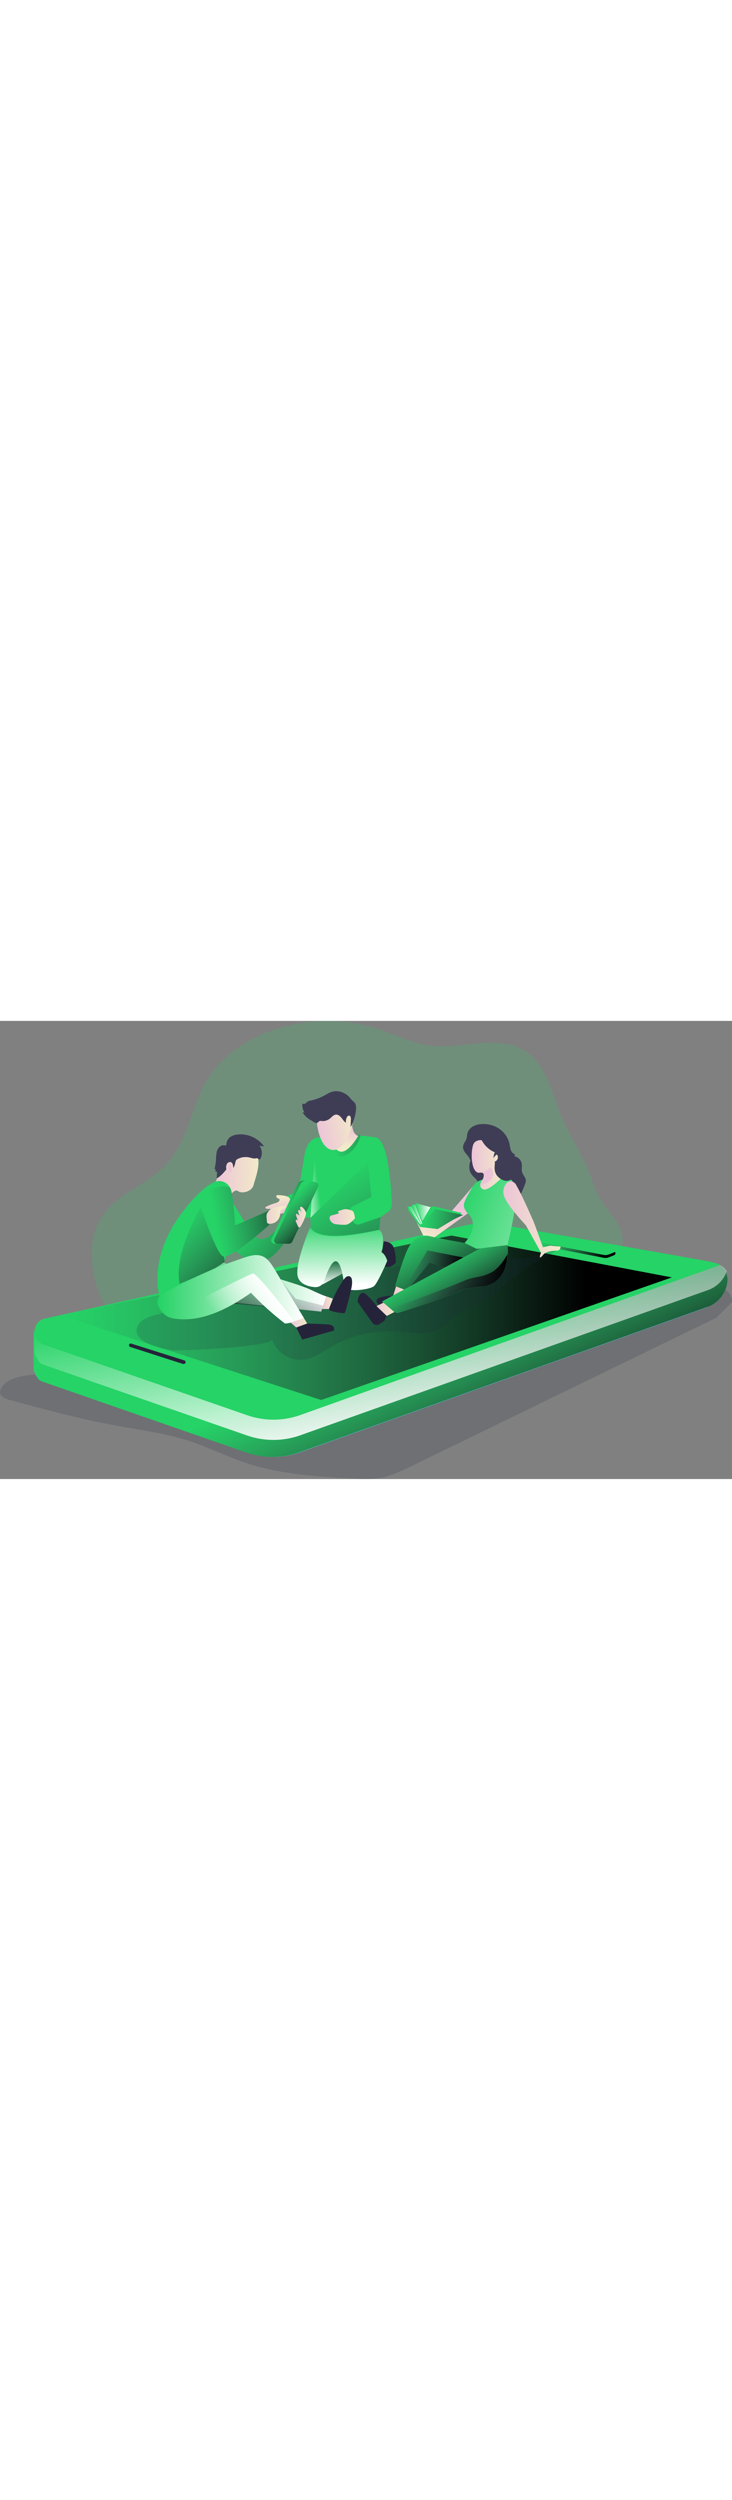 <svg id="Layer_1" data-name="Layer 1" xmlns="http://www.w3.org/2000/svg" xmlns:xlink="http://www.w3.org/1999/xlink" viewBox="0 0 824 515.02" data-imageid="mobile-testing-monochromatic" imageName="Mobile Testing" class="illustrations_image" style="width: 151px;"><rect x="0" y="0" width="824" height="515.02" fill="#808080" stroke="none"/><defs><linearGradient id="linear-gradient" x1="241.99" y1="249.83" x2="290.94" y2="249.83" gradientUnits="userSpaceOnUse"><stop offset="0" stop-color="#ecc4d7"/><stop offset="0.42" stop-color="#efd4d1"/><stop offset="1" stop-color="#f2eac9"/></linearGradient><linearGradient id="linear-gradient-2" x1="38.78" y1="458.65" x2="797.14" y2="458.65" gradientUnits="userSpaceOnUse"><stop offset="0" stop-color="#68e1fd"/><stop offset="1" stop-color="#69b9eb"/></linearGradient><linearGradient id="linear-gradient-3" x1="434.52" y1="430.88" x2="537.72" y2="646.29" gradientUnits="userSpaceOnUse"><stop offset="0.01" stop-color="#3c3a52" stop-opacity="0"/><stop offset="0.86"/></linearGradient><linearGradient id="linear-gradient-4" x1="417.45" y1="350.77" x2="455.53" y2="544.76" gradientUnits="userSpaceOnUse"><stop offset="0.01" stop-color="#fff" stop-opacity="0"/><stop offset="0.99" stop-color="#fff"/></linearGradient><linearGradient id="linear-gradient-5" x1="499.42" y1="289.47" x2="484.86" y2="324.69" xlink:href="#linear-gradient"/><linearGradient id="linear-gradient-6" x1="359.21" y1="267.82" x2="338.43" y2="270.33" gradientUnits="userSpaceOnUse"><stop offset="0.01" stop-color="#fff" stop-opacity="0"/><stop offset="0.33" stop-color="#fff" stop-opacity="0.36"/><stop offset="0.99" stop-color="#fff"/></linearGradient><linearGradient id="linear-gradient-7" x1="380.75" y1="215.4" x2="454.41" y2="236.4" gradientUnits="userSpaceOnUse"><stop offset="0.01" stop-color="#3c3a52" stop-opacity="0"/><stop offset="1"/></linearGradient><linearGradient id="linear-gradient-8" x1="313.5" y1="294.16" x2="312.39" y2="277.07" xlink:href="#linear-gradient"/><linearGradient id="linear-gradient-9" x1="268.49" y1="309.68" x2="388.29" y2="398.54" xlink:href="#linear-gradient-7"/><linearGradient id="linear-gradient-10" x1="67.72" y1="333.75" x2="756.26" y2="333.75" xlink:href="#linear-gradient-3"/><linearGradient id="linear-gradient-11" x1="372.07" y1="349.61" x2="373.35" y2="375.48" xlink:href="#linear-gradient-4"/><linearGradient id="linear-gradient-12" x1="384.87" y1="303.1" x2="385.46" y2="376.03" xlink:href="#linear-gradient-6"/><linearGradient id="linear-gradient-13" x1="202.08" y1="377.95" x2="367.38" y2="377.95" xlink:href="#linear-gradient-4"/><linearGradient id="linear-gradient-14" x1="317.48" y1="284.72" x2="280.16" y2="384.74" xlink:href="#linear-gradient-3"/><linearGradient id="linear-gradient-15" x1="624.07" y1="328.92" x2="624.07" y2="328.92" gradientUnits="userSpaceOnUse"><stop offset="0" stop-color="#68e1fd"/><stop offset="0.26" stop-color="#68d7f8"/><stop offset="1" stop-color="#69b9eb"/></linearGradient><linearGradient id="linear-gradient-16" x1="603.44" y1="334.65" x2="692.74" y2="334.65" xlink:href="#linear-gradient-3"/><linearGradient id="linear-gradient-17" x1="320.4" y1="293.84" x2="371.76" y2="293.84" xlink:href="#linear-gradient-7"/><linearGradient id="linear-gradient-18" x1="321.84" y1="282.33" x2="358.63" y2="320.94" xlink:href="#linear-gradient-7"/><linearGradient id="linear-gradient-19" x1="197.45" y1="303.37" x2="300.73" y2="402.77" xlink:href="#linear-gradient-7"/><linearGradient id="linear-gradient-20" x1="177.26" y1="380.49" x2="342.08" y2="380.49" xlink:href="#linear-gradient-4"/><linearGradient id="linear-gradient-21" x1="241.23" y1="305.85" x2="352.48" y2="285.44" xlink:href="#linear-gradient-7"/><linearGradient id="linear-gradient-22" x1="293.19" y1="296.68" x2="315.12" y2="296.68" xlink:href="#linear-gradient"/><linearGradient id="linear-gradient-23" x1="259.84" y1="246.04" x2="274.05" y2="274.94" xlink:href="#linear-gradient"/><linearGradient id="linear-gradient-24" x1="332.73" y1="299.26" x2="344.41" y2="299.26" xlink:href="#linear-gradient"/><linearGradient id="linear-gradient-25" x1="362.5" y1="316.77" x2="374.67" y2="316.77" xlink:href="#linear-gradient"/><linearGradient id="linear-gradient-26" x1="327.3" y1="339.37" x2="345.77" y2="339.37" xlink:href="#linear-gradient"/><linearGradient id="linear-gradient-27" x1="248.93" y1="416.95" x2="300.56" y2="374.95" xlink:href="#linear-gradient-4"/><linearGradient id="linear-gradient-28" x1="389.46" y1="198.69" x2="387.11" y2="219.27" gradientUnits="userSpaceOnUse"><stop offset="0" stop-color="#ecc4d7"/><stop offset="0.42" stop-color="#efd4d1"/><stop offset="0.59" stop-color="#f0dace"/><stop offset="1" stop-color="#f2eac9"/></linearGradient><linearGradient id="linear-gradient-29" x1="991.56" y1="-215.09" x2="1034.16" y2="-215.09" gradientTransform="translate(-574.05 602.43) rotate(-11.02)" xlink:href="#linear-gradient"/><linearGradient id="linear-gradient-30" x1="370.77" y1="256.87" x2="488.44" y2="440.02" xlink:href="#linear-gradient-7"/><linearGradient id="linear-gradient-31" x1="370.99" y1="299.19" x2="399.58" y2="299.19" xlink:href="#linear-gradient"/><linearGradient id="linear-gradient-32" x1="468.44" y1="310.73" x2="524.33" y2="395.62" xlink:href="#linear-gradient-7"/><linearGradient id="linear-gradient-33" x1="454.84" y1="359.24" x2="521.26" y2="359.24" xlink:href="#linear-gradient-7"/><linearGradient id="linear-gradient-34" x1="489.21" y1="344.14" x2="530.86" y2="411.1" xlink:href="#linear-gradient-7"/><linearGradient id="linear-gradient-35" x1="422.41" y1="324.64" x2="443.91" y2="324.64" xlink:href="#linear-gradient"/><linearGradient id="linear-gradient-36" x1="442.71" y1="303.53" x2="454.84" y2="303.53" xlink:href="#linear-gradient"/><linearGradient id="linear-gradient-37" x1="511.95" y1="278.36" x2="726.55" y2="361.14" xlink:href="#linear-gradient-4"/><linearGradient id="linear-gradient-38" x1="530.97" y1="240.59" x2="567.05" y2="240.59" xlink:href="#linear-gradient"/><linearGradient id="linear-gradient-39" x1="566.59" y1="301.98" x2="630.96" y2="301.98" xlink:href="#linear-gradient"/><linearGradient id="linear-gradient-40" x1="476.41" y1="299.7" x2="556.38" y2="310.96" xlink:href="#linear-gradient-7"/><linearGradient id="linear-gradient-41" x1="463.37" y1="217.38" x2="475.42" y2="217.38" xlink:href="#linear-gradient-4"/><linearGradient id="linear-gradient-42" x1="458.5" y1="218.68" x2="473.9" y2="218.68" xlink:href="#linear-gradient-4"/><linearGradient id="linear-gradient-43" x1="467.44" y1="214.96" x2="484.56" y2="214.96" xlink:href="#linear-gradient-4"/><linearGradient id="linear-gradient-44" x1="438.7" y1="374.17" x2="571.29" y2="374.17" xlink:href="#linear-gradient-7"/><linearGradient id="linear-gradient-45" x1="555.38" y1="248.19" x2="557.67" y2="246.81" xlink:href="#linear-gradient"/></defs><title>19. Mobile Testing and Group Discussion</title><path d="M122.85,288.52c18.51-19.6,46.06-28.75,64.42-48.49,24.91-26.78,28.09-67.29,47.89-98,14-21.66,35.71-37.49,59.3-47.87A185.19,185.19,0,0,1,425,87.65c19.78,6.45,38.69,16.31,59.33,18.85,35.83,4.4,75.8-13.13,106.43,6,21,13.1,28.9,39.12,36.88,62.56,10.67,31.33,26.84,47.13,42.55,93,7.29,21.3,31.6,35.93,30.75,58.42-.23,6.2-2.17,12.62-6.74,16.8-3.67,3.36-8.59,4.92-13.34,6.37a1604.6,1604.6,0,0,1-507.4,68.82c-33.9-.87-54.28-6.45-63.92-39.05C100.2,347.85,98.48,314.31,122.85,288.52Z" transform="translate(0 -78.76)" fill="#25d366" opacity="0.18" class="target-color"/><path d="M521.67,218.16c.74-2.45,2.58-4.44,3.38-6.87.66-2,.58-4.16,1.11-6.19a13,13,0,0,1,6.09-7.63,22.07,22.07,0,0,1,9.55-2.72,31.74,31.74,0,0,1,20.25,5.31,28,28,0,0,1,11.58,17.29,44,44,0,0,0,1.37,6.57c.77,2.1,2.32,4.09,4.49,4.63l-.21,2.5a10.22,10.22,0,0,1,8,8c.62,3.33-.48,6.89.58,10.11,1,3,3.62,5.26,4,8.34a11.56,11.56,0,0,1-1.1,5.51q-2.33,6.06-5.06,11.94c-2.79-3-5.7-6-9.46-7.62-2.26-1-4.72-1.34-7-2.13-12.4-4.24-18.23-18.94-29.85-25-2.61-1.37-5.94-1.82-8.4-3.37-1.85-1.17-1.9-2.77-3-4.49C525,227.74,519.76,224.55,521.67,218.16Z" transform="translate(0 -78.76)" fill="#3f3d56"/><path d="M528.72,246.75c.72,3.35,3.11,6.08,5.62,8.42,1.3,1.21,2.73,2.46,3.16,4.19A5.18,5.18,0,0,0,538,261c.71,1,2.3.86,3.43.32a10.12,10.12,0,0,0,5.26-7,14.93,14.93,0,0,0-1-8.84A19.63,19.63,0,0,0,534,234.42C527.86,232.59,527.92,243,528.72,246.75Z" transform="translate(0 -78.76)" fill="#3f3d56"/><path d="M823.92,394.85c1.37-12.82-15.11-19.4-28-19.83-26.92-.89-53.39,6-79.95,10.44-69.63,11.75-141,7.24-211.21,14.5-54.46,5.63-107.89,18.29-161.54,29.2-63,12.8-126.42,23.19-190,32.69-31.1,4.65-62.55,10.76-93.88,13.43-14.45,1.24-54.25-.84-59.23,19.87-1.19,4.93,4.94,8.16,9.83,9.48,40.38,10.94,80.81,21.88,122,29.37,26.73,4.87,53.85,8.3,79.72,16.59,22.63,7.26,44,18.13,66.56,25.54,38.21,12.55,78.91,14.88,119.07,17.1,10,.56,20,1.1,29.85-.55,12.68-2.13,24.44-7.81,36-13.43L806.39,412.42" transform="translate(0 -78.76)" fill="#1d2741" opacity="0.18"/><path d="M242,261.2l15.33-34.37s16.61-8,28.1-1.09,1.76,30.17,0,37.52-13.09,10.22-17.4,6.86-9.95,6.59-9.95,6.59Z" transform="translate(0 -78.76)" fill="url(#linear-gradient)"/><path d="M797.14,400.34l-459,163.27a90.61,90.61,0,0,1-60.07.24L49,484.33a15.87,15.87,0,0,1-4.75-2.62A14.69,14.69,0,0,1,38.9,472a15.71,15.71,0,0,1-.12-1.95,14.9,14.9,0,0,1,12-14.9l21.53-4.53,232.06-48.89,252.84-53.28L662.81,366l77.08,12.84Z" transform="translate(0 -78.76)" fill="url(#linear-gradient-2)"/><path d="M819,368a34.36,34.36,0,0,1-22.84,32.37l-459,163.27a90.61,90.61,0,0,1-60.07.24L48,484.33a15.87,15.87,0,0,1-4.75-2.62L37.92,472l-.12-.22V428.16l265.63-26.44L661.83,366l139.66-13.9a15.9,15.9,0,0,1,15.55,8.2" transform="translate(0 -78.76)" fill="#25d366" class="target-color"/><path d="M819,368a34.36,34.36,0,0,1-22.84,32.37l-459,163.27a90.61,90.61,0,0,1-60.07.24L48,484.33a15.87,15.87,0,0,1-4.75-2.62L37.92,472l-.12-.22V428.16l265.63-26.44L661.83,366l139.66-13.9a15.9,15.9,0,0,1,15.55,8.2" transform="translate(0 -78.76)" fill="url(#linear-gradient-3)" style="isolation:isolate"/><path d="M818,360.33a34.3,34.3,0,0,1-20.88,20.95l-459,163.28a90.61,90.61,0,0,1-60.07.23L49,465.27a15.85,15.85,0,0,1-4.75-2.61l-5.33-9.72-.12-.22V428.16l265.63-26.44L662.81,366l139.66-13.9a15.9,15.9,0,0,1,15.55,8.2" transform="translate(0 -78.76)" fill="url(#linear-gradient-4)" style="isolation:isolate"/><path d="M810.18,353.28l-472,168.5a90.55,90.55,0,0,1-60.07.23L49,442.49c-14.52-5-13.2-26,1.85-29.18l484.11-107.1a46.18,46.18,0,0,1,18.44-.32L797.79,349.1c1.88.33,14.2,3.53,12.39,4.18" transform="translate(0 -78.76)" fill="#25d366" class="target-color"/><path d="M532.47,264.59S511.88,289,504.32,297c-10.27,10.87-39.16,0-39.16,0l11.73,23.9,11.59,1.61,40.38-29Z" transform="translate(0 -78.76)" fill="url(#linear-gradient-5)"/><polygon points="459.54 211.62 458.5 208.8 463.37 208.8 463.37 206.77 467.44 206.77 467.44 204.79 474.32 206.92 484.56 209.4 487.28 208.21 519.29 215.87 518.8 217.74 486.24 231.65 472.31 229.36 459.54 211.62" fill="#25d366" class="target-color"/><path d="M335.9,270.2s4.9-27.77,6.18-36.88c2.33-16.7,8.8-22.45,15.56-23.36,27.81-3.72,35.16-4.52,65-.3,14.69,2.08,17.79,58.71,18.38,74.67a12.52,12.52,0,0,1-2.17,7.5l-10.41,7.43-3.08,26.13-75.21,3.95-.71-29.26-29.71-.68.89-22.66Z" transform="translate(0 -78.76)" fill="#25d366" class="target-color"/><path d="M349.45,300.08l4.36-62.69s29.74-.88,29.61,3.73-21.68,47.07-21.68,47.07Z" transform="translate(0 -78.76)" fill="url(#linear-gradient-6)" style="isolation:isolate"/><path d="M400.8,206.7a8,8,0,0,1,5.06.89s-3.7,16.16-17.46,22.39-16.19-15.7-16.19-15.7Z" transform="translate(0 -78.76)" fill="url(#linear-gradient-7)" style="isolation:isolate"/><path d="M312.78,274.59a2.43,2.43,0,0,0-1.17.19c-.84.47-.75,1.79-.12,2.52a7.94,7.94,0,0,0,2.44,1.51,1.48,1.48,0,0,1,.82.83,1.31,1.31,0,0,1-.12.82c-.86,2.08-3.37,2.81-5.53,3.43a51.3,51.3,0,0,0-9.47,3.79,1.59,1.59,0,0,0-.86.77c-.3.9,1,1.46,1.92,1.52a46.61,46.61,0,0,0,6.89,0c-.6.42-1.29,1-1.13,1.75s.86.95,1.5,1a6.47,6.47,0,0,1,1.92.21c1,.41,1.46,1.65,2.38,2.27a4.31,4.31,0,0,0,3,.41,30.09,30.09,0,0,0,5.72-1.25,8.22,8.22,0,0,0,3-1.52,8,8,0,0,0,2-3.71c.94-3,2.15-9-.47-11.57S316.18,274.68,312.78,274.59Z" transform="translate(0 -78.76)" fill="url(#linear-gradient-8)"/><path d="M258.07,276.71l22.32,36.13S287.56,325.75,296,324s16.34-12.32,16.34-12.32l11.21,11.52S305.9,353,286.62,350.39c-10.73-1.45-33.73-23.77-33.73-23.77Z" transform="translate(0 -78.76)" fill="#25d366" class="target-color"/><path d="M258.07,276.71l22.32,36.13S287.56,325.75,296,324s16.34-12.32,16.34-12.32l11.21,11.52S305.9,353,286.62,350.39c-10.73-1.45-33.73-23.77-33.73-23.77Z" transform="translate(0 -78.76)" fill="url(#linear-gradient-9)" style="isolation:isolate"/><polygon points="67.72 330.75 508.2 241.31 756.26 288.35 361.5 426.18 67.72 330.75" fill="url(#linear-gradient-10)" style="isolation:isolate"/><path d="M306.18,436.44c4.56,15.24,21.4,25.7,37.08,23,10.5-1.79,19.39-8.47,28.58-13.87a131.05,131.05,0,0,1,75-17.59c15.63,1.11,32.26,4.87,46.34-2,9.76-4.77,16.59-14,25.62-20,7.64-5.1,16.59-7.79,24.86-11.76,12.88-6.18,27.51-22.41,48.21-37.51,12.22-8.91,33.45-17.15,39.08-23.42-11.59-3.15-22.07,10.18-39.08,12-35.57,3.71-82.52,1.42-107.43,4.63-29.71,3.82-59.45,7.65-88.8,13.61-62.69,12.72-123.87,29.35-187,40.08-12.54,2.14-44.92,4-52.73,16.47-11.64,18.65,25.25,27.38,37.17,28.84C202.63,450.06,308.83,445.29,306.18,436.44Z" transform="translate(0 -78.76)" fill="#1d2741" opacity="0.18"/><path d="M440.45,387.79s-13.41.48-15.88,3.84,2.51,6.13,2.51,6.13l26.79-10.92Z" transform="translate(0 -78.76)" fill="#25233a"/><path d="M431.88,326.62s7.06-.38,10.41,5.13,3.35,18.63,3.35,18.63S440,357.43,433.73,355s-3.65-16.2-3.65-16.2Z" transform="translate(0 -78.76)" fill="#25233a"/><path d="M363.38,374.94,386,362.47l-.72-23.16s-26.42,9.91-26.86,11.24S363.38,374.94,363.38,374.94Z" transform="translate(0 -78.76)" fill="url(#linear-gradient-11)" style="isolation:isolate"/><path d="M349,311.12S329.93,355.36,335.81,368c3.38,7.26,11.89,9.47,18.51,10a10.46,10.46,0,0,0,10.87-7.24c4.71-14.81,16.22-43.4,22.48,5.9,1,8.1,28.79,4.2,33.32.24s14.9-28.47,14.9-28.47-2.19-7.65-6.54-9.63c0,0,5.81-21.75-3.32-25.18C426,313.63,360.62,331.44,349,311.12Z" transform="translate(0 -78.76)" fill="#25d366" class="target-color"/><path d="M349,311.12S329.93,355.36,335.81,368c3.38,7.26,11.89,9.47,18.51,10a10.46,10.46,0,0,0,10.87-7.24c4.71-14.81,16.22-43.4,22.48,5.9,1,8.1,28.79,4.2,33.32.24s14.9-28.47,14.9-28.47-2.19-7.65-6.54-9.63c0,0,5.81-21.75-3.32-25.18C426,313.63,360.62,331.44,349,311.12Z" transform="translate(0 -78.76)" fill="url(#linear-gradient-12)" style="isolation:isolate"/><path d="M250.46,350.38s82.86,22.8,98.19,30.11,18.73,8,18.73,8l-5.88,17.07L202.08,389.16Z" transform="translate(0 -78.76)" fill="#25d366" class="target-color"/><path d="M250.46,350.38s82.86,22.8,98.19,30.11,18.73,8,18.73,8l-5.88,17.07L202.08,389.16Z" transform="translate(0 -78.76)" fill="url(#linear-gradient-13)" style="isolation:isolate"/><polygon points="363.81 320.04 332.73 312.21 315.86 290.51 247.53 312.21 250.57 316.77 361.5 326.75 363.81 320.04" fill="url(#linear-gradient-14)" style="isolation:isolate"/><path d="M146.59,445.29l59.29,19.09a2,2,0,0,0,1.33,0l.47-.18a2,2,0,0,0-.11-3.77l-59.76-18.9a1.93,1.93,0,0,0-1.3,0h0A2,2,0,0,0,146.59,445.29Z" transform="translate(0 -78.76)" fill="#25233a"/><path d="M624.07,328.92" transform="translate(0 -78.76)" fill="url(#linear-gradient-15)"/><path d="M604.87,330.65l74.68,14.42a10.18,10.18,0,0,0,5.75-.54l6-2.37a2.33,2.33,0,0,0-.43-4.47L619,324.26a13,13,0,0,0-6.49.43l-7.83,2.56A1.76,1.76,0,0,0,604.87,330.65Z" transform="translate(0 -78.76)" fill="#25d366" class="target-color"/><path d="M604.87,330.65l74.68,14.42a10.18,10.18,0,0,0,5.75-.54l6-2.37a2.33,2.33,0,0,0-.43-4.47L619,324.26a13,13,0,0,0-6.49.43l-7.83,2.56A1.76,1.76,0,0,0,604.87,330.65Z" transform="translate(0 -78.76)" fill="url(#linear-gradient-16)" style="isolation:isolate"/><path d="M604.87,327.41l74.68,14.43a10.36,10.36,0,0,0,5.75-.54l6-2.37a2.33,2.33,0,0,0-.43-4.47L619,321a13.12,13.12,0,0,0-6.49.42L604.66,324A1.76,1.76,0,0,0,604.87,327.41Z" transform="translate(0 -78.76)" fill="#25d366" class="target-color"/><path d="M335.42,261.06s1.85-2.9,6.88-2.62,14.27,2.7,14.27,2.7l-32,68.12H309a3.77,3.77,0,0,1-3.41-5.38Z" transform="translate(0 -78.76)" fill="#25d366" class="target-color"/><path d="M335.42,261.06s1.85-2.9,6.88-2.62,14.27,2.7,14.27,2.7l-32,68.12H309a3.77,3.77,0,0,1-3.41-5.38Z" transform="translate(0 -78.76)" fill="url(#linear-gradient-17)" style="isolation:isolate"/><path d="M338.77,261.06s1.86-2.9,6.89-2.62a69.88,69.88,0,0,1,10,1.68,3.5,3.5,0,0,1,2.39,4.91L329.2,326.56a4.69,4.69,0,0,1-4.25,2.7H312.34a3.76,3.76,0,0,1-3.4-5.38Z" transform="translate(0 -78.76)" fill="#25d366" class="target-color"/><path d="M338.77,261.06s1.86-2.9,6.89-2.62a69.88,69.88,0,0,1,10,1.68,3.5,3.5,0,0,1,2.39,4.91L329.2,326.56a4.69,4.69,0,0,1-4.25,2.7H312.34a3.76,3.76,0,0,1-3.4-5.38Z" transform="translate(0 -78.76)" fill="url(#linear-gradient-18)" style="isolation:isolate"/><path d="M179.72,388.67s-14.16-42.13,25-94.1c14.76-19.6,26.56-29.49,35.53-34.21,9.83-5.17,21.46,2.85,20.31,13.9-2.64,25.37-7.61,73.28-7.61,73.67S193.7,396.79,179.72,388.67Z" transform="translate(0 -78.76)" fill="#25d366" class="target-color"/><path d="M226.08,288.19s-30.94,51.91-23.85,86c0,0,53.61-21.17,50.68-26.29s-2.41-59.74-2.41-59.74Z" transform="translate(0 -78.76)" fill="url(#linear-gradient-19)" style="isolation:isolate"/><path d="M342.08,412.78a57.87,57.87,0,0,1-16,5.45c-1.73.32-3.47.56-5.21.72a324.24,324.24,0,0,1-38.37-34.59c-24.82,17.48-53.85,32.79-84,29.39a26.6,26.6,0,0,1-10.69-3.07,23,23,0,0,1-5.7-5.17c-2.57-3.17-4.6-7-4.82-10.3-.47-7,5.39-9.32,11.13-12.48a523.68,523.68,0,0,1,86.25-37.79c6.56-2.2,13.8-4.26,20.27-1.79s10.45,8.75,14,14.66Z" transform="translate(0 -78.76)" fill="#25d366" class="target-color"/><path d="M342.08,412.78a57.87,57.87,0,0,1-16,5.45c-1.73.32-3.47.56-5.21.72a324.24,324.24,0,0,1-38.37-34.59c-24.82,17.48-53.85,32.79-84,29.39a26.6,26.6,0,0,1-10.69-3.07,23,23,0,0,1-5.7-5.17c-2.57-3.17-4.6-7-4.82-10.3-.47-7,5.39-9.32,11.13-12.48a523.68,523.68,0,0,1,86.25-37.79c6.56-2.2,13.8-4.26,20.27-1.79s10.45,8.75,14,14.66Z" transform="translate(0 -78.76)" fill="url(#linear-gradient-20)" style="isolation:isolate"/><path d="M226.08,288.19S242,336.29,250,342.81,303,308,303,308v-16l-38.46,16.73s-2.05-40-5.89-42.48S230.87,261,226.08,288.19Z" transform="translate(0 -78.76)" fill="#25d366" class="target-color"/><path d="M226.08,288.19S242,336.29,250,342.81,303,308,303,308v-16l-38.46,16.73s-2.05-40-5.89-42.48S230.87,261,226.08,288.19Z" transform="translate(0 -78.76)" fill="url(#linear-gradient-21)" style="isolation:isolate"/><path d="M307.71,288.8a17.46,17.46,0,0,1,4.48-1c3.29-.42,4.59-1.29,7.9-1.17,3.65,0,.91,2.63-.14,3A9.48,9.48,0,0,0,316.9,291c-1.55,1.32-1.38,3.68-1.62,5.7a11.47,11.47,0,0,1-12.34,10.06,2.71,2.71,0,0,1-2.1-.93,3,3,0,0,1-.37-1.59c-.13-2.78-1.16-6.91.32-9.4C301.8,293.09,305.51,288.8,307.71,288.8Z" transform="translate(0 -78.76)" fill="url(#linear-gradient-22)"/><path d="M247.9,219.75a10.76,10.76,0,0,0-4,6.59,47.61,47.61,0,0,0-.73,7.83,63.17,63.17,0,0,1-1.74,11.35,1.4,1.4,0,0,1,1-.34,15.8,15.8,0,0,1,.14,3.15l1.65-.27q0,3.87-.3,7.74c4.11-2.12,7.22-5.72,10.23-9.23a2.61,2.61,0,0,0,.45-.65,2.7,2.7,0,0,0,.07-1.2,8.54,8.54,0,0,1,.89-5.38c1-1.56,3.18-2.48,4.78-1.57,2.05,1.17,1.88,4.1,2.47,6.38a24.92,24.92,0,0,0,2.17-6.38,6.18,6.18,0,0,1,.76-2.36,4.92,4.92,0,0,1,1.73-1.36,19.17,19.17,0,0,1,13-1.83c2.45.54,4.92,1.57,7.39,1.1a3.91,3.91,0,0,1,1.69-.15c1,.24,1.74,1.48,2.74,1.24a2,2,0,0,0,1.14-1.21A14.23,14.23,0,0,0,292.07,219a23.27,23.27,0,0,0,5.12.75c-6.94-9.63-19.45-15.07-31.15-13.07a15.73,15.73,0,0,0-7.22,2.86,11.08,11.08,0,0,0-4,7.71c-.22,2.17-.61,1.53-2.47,1.34A6.74,6.74,0,0,0,247.9,219.75Z" transform="translate(0 -78.76)" fill="#3f3d56"/><path d="M257.14,241.84c0,.71.18,1.41.22,2.12.07,1.25-.26,2.64.45,3.68a4.26,4.26,0,0,0,1.7,1.24,1,1,0,0,0,.65.16.89.89,0,0,0,.58-.65,5.4,5.4,0,0,0,0-3,20.31,20.31,0,0,1-.6-2.89c-.06-.71.12-1.74-.38-2.35C258.58,238.73,257.13,240.59,257.14,241.84Z" transform="translate(0 -78.76)" fill="url(#linear-gradient-23)"/><path d="M341,288.88c-.69-.77-1.74-1.59-2.63-1.08s-.66,2-.24,3,.93,2.25,1.4,3.37a10.64,10.64,0,0,0-1.89-2.49,1.56,1.56,0,0,0-.87-.51,1.15,1.15,0,0,0-1.1.94,3.34,3.34,0,0,0,.15,1.56l1.14,4.4a7,7,0,0,0-2.49-2.26,1,1,0,0,0-1-.13c-.39.24-.36.81-.26,1.26a28.45,28.45,0,0,0,2.13,6.14c-.55-.57-1.35-1.19-2-.81s-.52,1.63-.14,2.45l2.2,4.8a2.31,2.31,0,0,0,1,1.28c1,.39,1.9-.66,2.42-1.57a69.85,69.85,0,0,0,4.37-9.21c.7-1.78,1.63-4.11,1.15-6S342.24,290.29,341,288.88Z" transform="translate(0 -78.76)" fill="url(#linear-gradient-24)"/><polygon points="362.5 323.86 370.52 323.86 374.67 312.21 367.38 309.68 362.5 323.86" fill="url(#linear-gradient-25)"/><path d="M386.82,369.76a11.36,11.36,0,0,1,3.14-3.33,4.1,4.1,0,0,1,4.34-.17,5.19,5.19,0,0,1,1.84,3.58c.61,3.83-.19,7.73-1.05,11.51q-2.74,12.13-6.24,24.07a2.1,2.1,0,0,1-2.72,1.83,54.11,54.11,0,0,1-13.74-2.67,2.86,2.86,0,0,1-1.67-1.05,3,3,0,0,1,.18-2.56C375.23,389.87,379.83,379.54,386.82,369.76Z" transform="translate(0 -78.76)" fill="#25233a"/><polygon points="327.3 339.23 333.5 344.71 345.77 340.19 342.07 334.02 327.3 339.23" fill="url(#linear-gradient-26)"/><path d="M333.5,423.48,340.27,437,376,426.83s1.87-6.18-6.44-6.82S345.77,419,345.77,419Z" transform="translate(0 -78.76)" fill="#25233a"/><path d="M330.89,416.07l-4.79,2.16c-1.73.32-3.47.56-5.21.72a324.24,324.24,0,0,1-38.37-34.59c-24.82,17.48-53.85,32.79-84,29.39a26.6,26.6,0,0,1-10.69-3.07,23,23,0,0,1-5.7-5.17h0c6.24,3.67,16.59,0,16.59,0s81.27-42,86-42.82S330.89,416.07,330.89,416.07Z" transform="translate(0 -78.76)" fill="url(#linear-gradient-27)" style="isolation:isolate"/><path d="M373.56,207.94s-.72,14.12,8.62,17.48,21.07-17.48,21.07-17.48-4.65-1.05-5.9-6.95C391.28,172.57,380.58,205.82,373.56,207.94Z" transform="translate(0 -78.76)" fill="url(#linear-gradient-28)"/><path d="M356.77,194.2s2.55,26,16,29.38,22-22.09,22-22.09,9.61-26.34-5.15-26.4S352.19,167.14,356.77,194.2Z" transform="translate(0 -78.76)" fill="url(#linear-gradient-29)"/><path d="M428.45,299.26l-23.88,8.16a5.88,5.88,0,0,1-7.54-3.88l-3.1-10.4a4.72,4.72,0,0,1,2.39-5.55L418,276.71l-3.77-39.32-64.74,62.69.27,11s3.48,7.82,22.4,9,54.64-6.45,54.64-6.45Z" transform="translate(0 -78.76)" fill="url(#linear-gradient-30)" style="isolation:isolate"/><path d="M396.35,292.08s-6-2.48-9.54-1.44-6.42,2.16-6.42,2.16a2.46,2.46,0,0,0,1.15,1.75c.76.54-4.62,2-8.17,2.82a3.1,3.1,0,0,0-2.3,3.69h0a8,8,0,0,0,6.88,6.23,76.3,76.3,0,0,0,11,.67c5-.32,10.63-7.34,10.63-7.34S398.93,293,396.35,292.08Z" transform="translate(0 -78.76)" fill="url(#linear-gradient-31)"/><path d="M340.27,181.19a2.67,2.67,0,0,0,2.35.56,17.54,17.54,0,0,1-2.26-10.22c.85.94,2.42.69,3.48,0s1.85-1.74,3-2.36a9.86,9.86,0,0,1,3-.93,55.33,55.33,0,0,0,15-5.45c2.84-1.53,5.58-3.32,8.67-4.28,7.18-2.21,15.39.76,20.29,6.46a42.67,42.67,0,0,0,2.85,3.3,25.79,25.79,0,0,1,2.49,2.3c1.75,2.12,1.84,5.14,1.61,7.88a48.62,48.62,0,0,1-6.12,19.79l.36-9c.06-1.59-.23-3.68-1.8-4-1.28-.26-2.37,1-2.91,2.17a10.59,10.59,0,0,0-.83,5.82c-2.18-1.24-3.51-3.51-5.07-5.48s-3.72-3.83-6.22-3.65c-2.79.21-4.68,2.79-6.88,4.53a12.87,12.87,0,0,1-9.15,2.65,4.59,4.59,0,0,0-2.15,0c-1.86.7-1.93,2.43-4.09,2.3-1.26-.07-4.49-2.31-5.68-3A27.06,27.06,0,0,1,340.27,181.19Z" transform="translate(0 -78.76)" fill="#3f3d56"/><path d="M557.25,355.51s-15.09,10.73-38.45,4.88-35.07-10-35.07-10l-25.65,31.39-.13.15-3.11-1.19-10.07-3.83s11.18-40.36,17.8-47.55c2-2.15,9.58-11.62,21.46-8.55,13.76,3.56,41.2,7.53,60.09,11.72C561,336.26,557.25,355.51,557.25,355.51Z" transform="translate(0 -78.76)" fill="#25d366" class="target-color"/><path d="M557.25,355.51s-15.09,10.73-38.45,4.88-35.07-10-35.07-10l-25.65,31.39-.13.15-3.11-1.19-10.07-3.83s11.18-40.36,17.8-47.55c2-2.15,9.58-11.62,21.46-8.55,13.76,3.56,41.2,7.53,60.09,11.72C561,336.26,557.25,355.51,557.25,355.51Z" transform="translate(0 -78.76)" fill="url(#linear-gradient-32)" style="isolation:isolate"/><path d="M521.26,344.68l-2.46,15.71c-23.36-5.85-35.07-10-35.07-10l-25.65,31.39-3.24-1,26.33-44Z" transform="translate(0 -78.76)" fill="url(#linear-gradient-33)" style="isolation:isolate"/><path d="M544.12,332.52,429.94,394.18s7.16,5.71,8.76,8.44,8.85,4.65,8.85,4.65,67.69-21,74.76-27.25c0,0,17-2,25-3.35s16.92-9.69,21.39-21.16,2.63-24.75,2.63-24.75l-27.17,1.76Z" transform="translate(0 -78.76)" fill="#25d366" class="target-color"/><path d="M544.12,332.52,429.94,394.18s7.16,5.71,8.76,8.44,8.85,4.65,8.85,4.65,67.69-21,74.76-27.25c0,0,17-2,25-3.35s16.92-9.69,21.39-21.16,2.63-24.75,2.63-24.75l-27.17,1.76Z" transform="translate(0 -78.76)" fill="url(#linear-gradient-34)" style="isolation:isolate"/><polygon points="431.59 316.77 422.41 321.3 433.73 332.5 443.91 327.28 431.59 316.77" fill="url(#linear-gradient-35)"/><path d="M424.53,400.06s-12.65-17.23-16.81-15.55-5.43,9-5.11,10c.24.72,11.32,16.16,16.8,23.77a5.5,5.5,0,0,0,7.37,1.46l5.92-3.66,2.65-5.63Z" transform="translate(0 -78.76)" fill="#25233a"/><polygon points="445.8 298.53 442.71 308.52 454.84 301.97 445.8 298.53" fill="url(#linear-gradient-36)"/><path d="M536.43,335,523,328.32s16.84-17.2,5.46-31.3c0,0-7.44-5.82-6.12-12.69.84-4.35,6.29-13.57,10.16-19.74a16.44,16.44,0,0,1,10.84-7.41L567,252.65s9.63,1.17,13.46,13.31-9.19,64.8-9.19,64.8Z" transform="translate(0 -78.76)" fill="#25d366" class="target-color"/><path d="M536.43,335,523,328.32s16.84-17.2,5.46-31.3c0,0-7.44-5.82-6.12-12.69.84-4.35,6.29-13.57,10.16-19.74a16.44,16.44,0,0,1,10.84-7.41L567,252.65s9.63,1.17,13.46,13.31-9.19,64.8-9.19,64.8Z" transform="translate(0 -78.76)" fill="url(#linear-gradient-37)" style="isolation:isolate"/><path d="M567.05,252.68s-17.52,18.91-23.71,15.2a5,5,0,0,1-2.76-4.36c0-3.18,2.76-6.31,2.76-6.31s4.54-9.14-3.36-7.83l-.14,0c-8.09,1.43-10.82-18.21-7.47-30.52s24.67-2.77,25.25,1.46S567.05,252.68,567.05,252.68Z" transform="translate(0 -78.76)" fill="url(#linear-gradient-38)"/><path d="M538.53,209.3c2.31.85,3.51,3.31,4.79,5.41a29.19,29.19,0,0,0,13.93,11.89c2.61,1.06,5.65,1.71,8.17.45a24.58,24.58,0,0,1-2.9-9.1,40.42,40.42,0,0,0-.65-5.51c-1.36-5.35-6.42-8.91-11.48-11.09a22.2,22.2,0,0,0-8.94-2.12,10.82,10.82,0,0,0-8.23,3.57A11.09,11.09,0,0,0,531,208c-.34,2-.89,6.5,1.47,4.46C534.44,210.74,535,208,538.53,209.3Z" transform="translate(0 -78.76)" fill="#3f3d56"/><path d="M555.17,233c.92-1.12,1.89-2.19,2.9-3.23.38-.39.93-.8,1.41-.55a1.15,1.15,0,0,1,.43.52,5.1,5.1,0,0,1-3.4,7.31c2.28.42-3.54,11.2,5.7,18.34,8.64,6.67,13.74.75,15.5.88.28-4.21-11.13-20.71-11.29-24.93a7.85,7.85,0,0,0-.8-3.78c-1.16-2-5.2-4.53-7.39-2.81C556.27,226.26,555.82,230.79,555.17,233Z" transform="translate(0 -78.76)" fill="#3f3d56"/><path d="M580.67,262.61a6.64,6.64,0,0,0-11.37-.25A15.15,15.15,0,0,0,567,274.41c2.6,10.56,25,34.17,25,34.17l17,30.73s-4.2,10.35,2.5,2.32c3.31-3.95,11.14-4.58,15.45-4.61a4,4,0,0,0,4-3.72c0-.6-.12-1-.58-1-1.55.16-10.86-.93-10.86-.93l-8.31,1.94s-10.92-30.49-11.44-31.05S589.34,277.62,580.67,262.61Z" transform="translate(0 -78.76)" fill="url(#linear-gradient-39)"/><path d="M458.5,290.38l14.42,20,19.74,2.42s15.7-9.59,18.87-11.23,9.73-4.59,9.73-4.59l-31.38-6.64-14.46,16.38-3.11,1.36-12.78-17.74Z" transform="translate(0 -78.76)" fill="#25d366" class="target-color"/><path d="M458.5,290.38l14.42,20,19.74,2.42s15.7-9.59,18.87-11.23,9.73-4.59,9.73-4.59l-31.38-6.64-14.46,16.38-3.11,1.36-12.78-17.74Z" transform="translate(0 -78.76)" fill="url(#linear-gradient-40)" style="isolation:isolate"/><polygon points="463.37 206.77 473.43 226.25 474.06 227.68 475.42 227.99 467.44 206.77 463.37 206.77" fill="#25d366" class="target-color"/><polygon points="458.5 208.8 472.92 228.56 473.9 228.56 463.37 208.8 458.5 208.8" fill="#25d366" class="target-color"/><polygon points="467.44 204.79 475.42 225.13 484.56 209.4 467.44 204.79" fill="#25d366" class="target-color"/><polygon points="463.37 206.77 473.43 226.25 474.06 227.68 475.42 227.99 467.44 206.77 463.37 206.77" fill="url(#linear-gradient-41)" style="isolation:isolate"/><polygon points="458.5 208.8 472.92 228.56 473.9 228.56 463.37 208.8 458.5 208.8" fill="url(#linear-gradient-42)" style="isolation:isolate"/><polygon points="467.44 204.79 475.42 225.13 484.56 209.4 467.44 204.79" fill="url(#linear-gradient-43)" style="isolation:isolate"/><path d="M438.7,402.62s58.75-21,82.62-31.3a62.54,62.54,0,0,1,14.15-4.25c5.87-1,14.17-3,19.7-6.76,9.34-6.36,16.12-19.24,16.12-19.24s.25,28.94-24,35.6l-25,3.35s-8.72,5.08-24.61,10.61-50.15,16.64-50.15,16.64-6.78-2.23-7.25-2.71S438.7,402.62,438.7,402.62Z" transform="translate(0 -78.76)" fill="url(#linear-gradient-44)" style="isolation:isolate"/><path d="M540.58,263.52c0-3.18,2.76-6.31,2.76-6.31s4.54-9.14-3.36-7.83c12.85-2.11,11.29-10.55,14.32-2.88C559.38,259.36,541.19,263.44,540.58,263.52Z" transform="translate(0 -78.76)" fill="url(#linear-gradient-45)"/></svg>